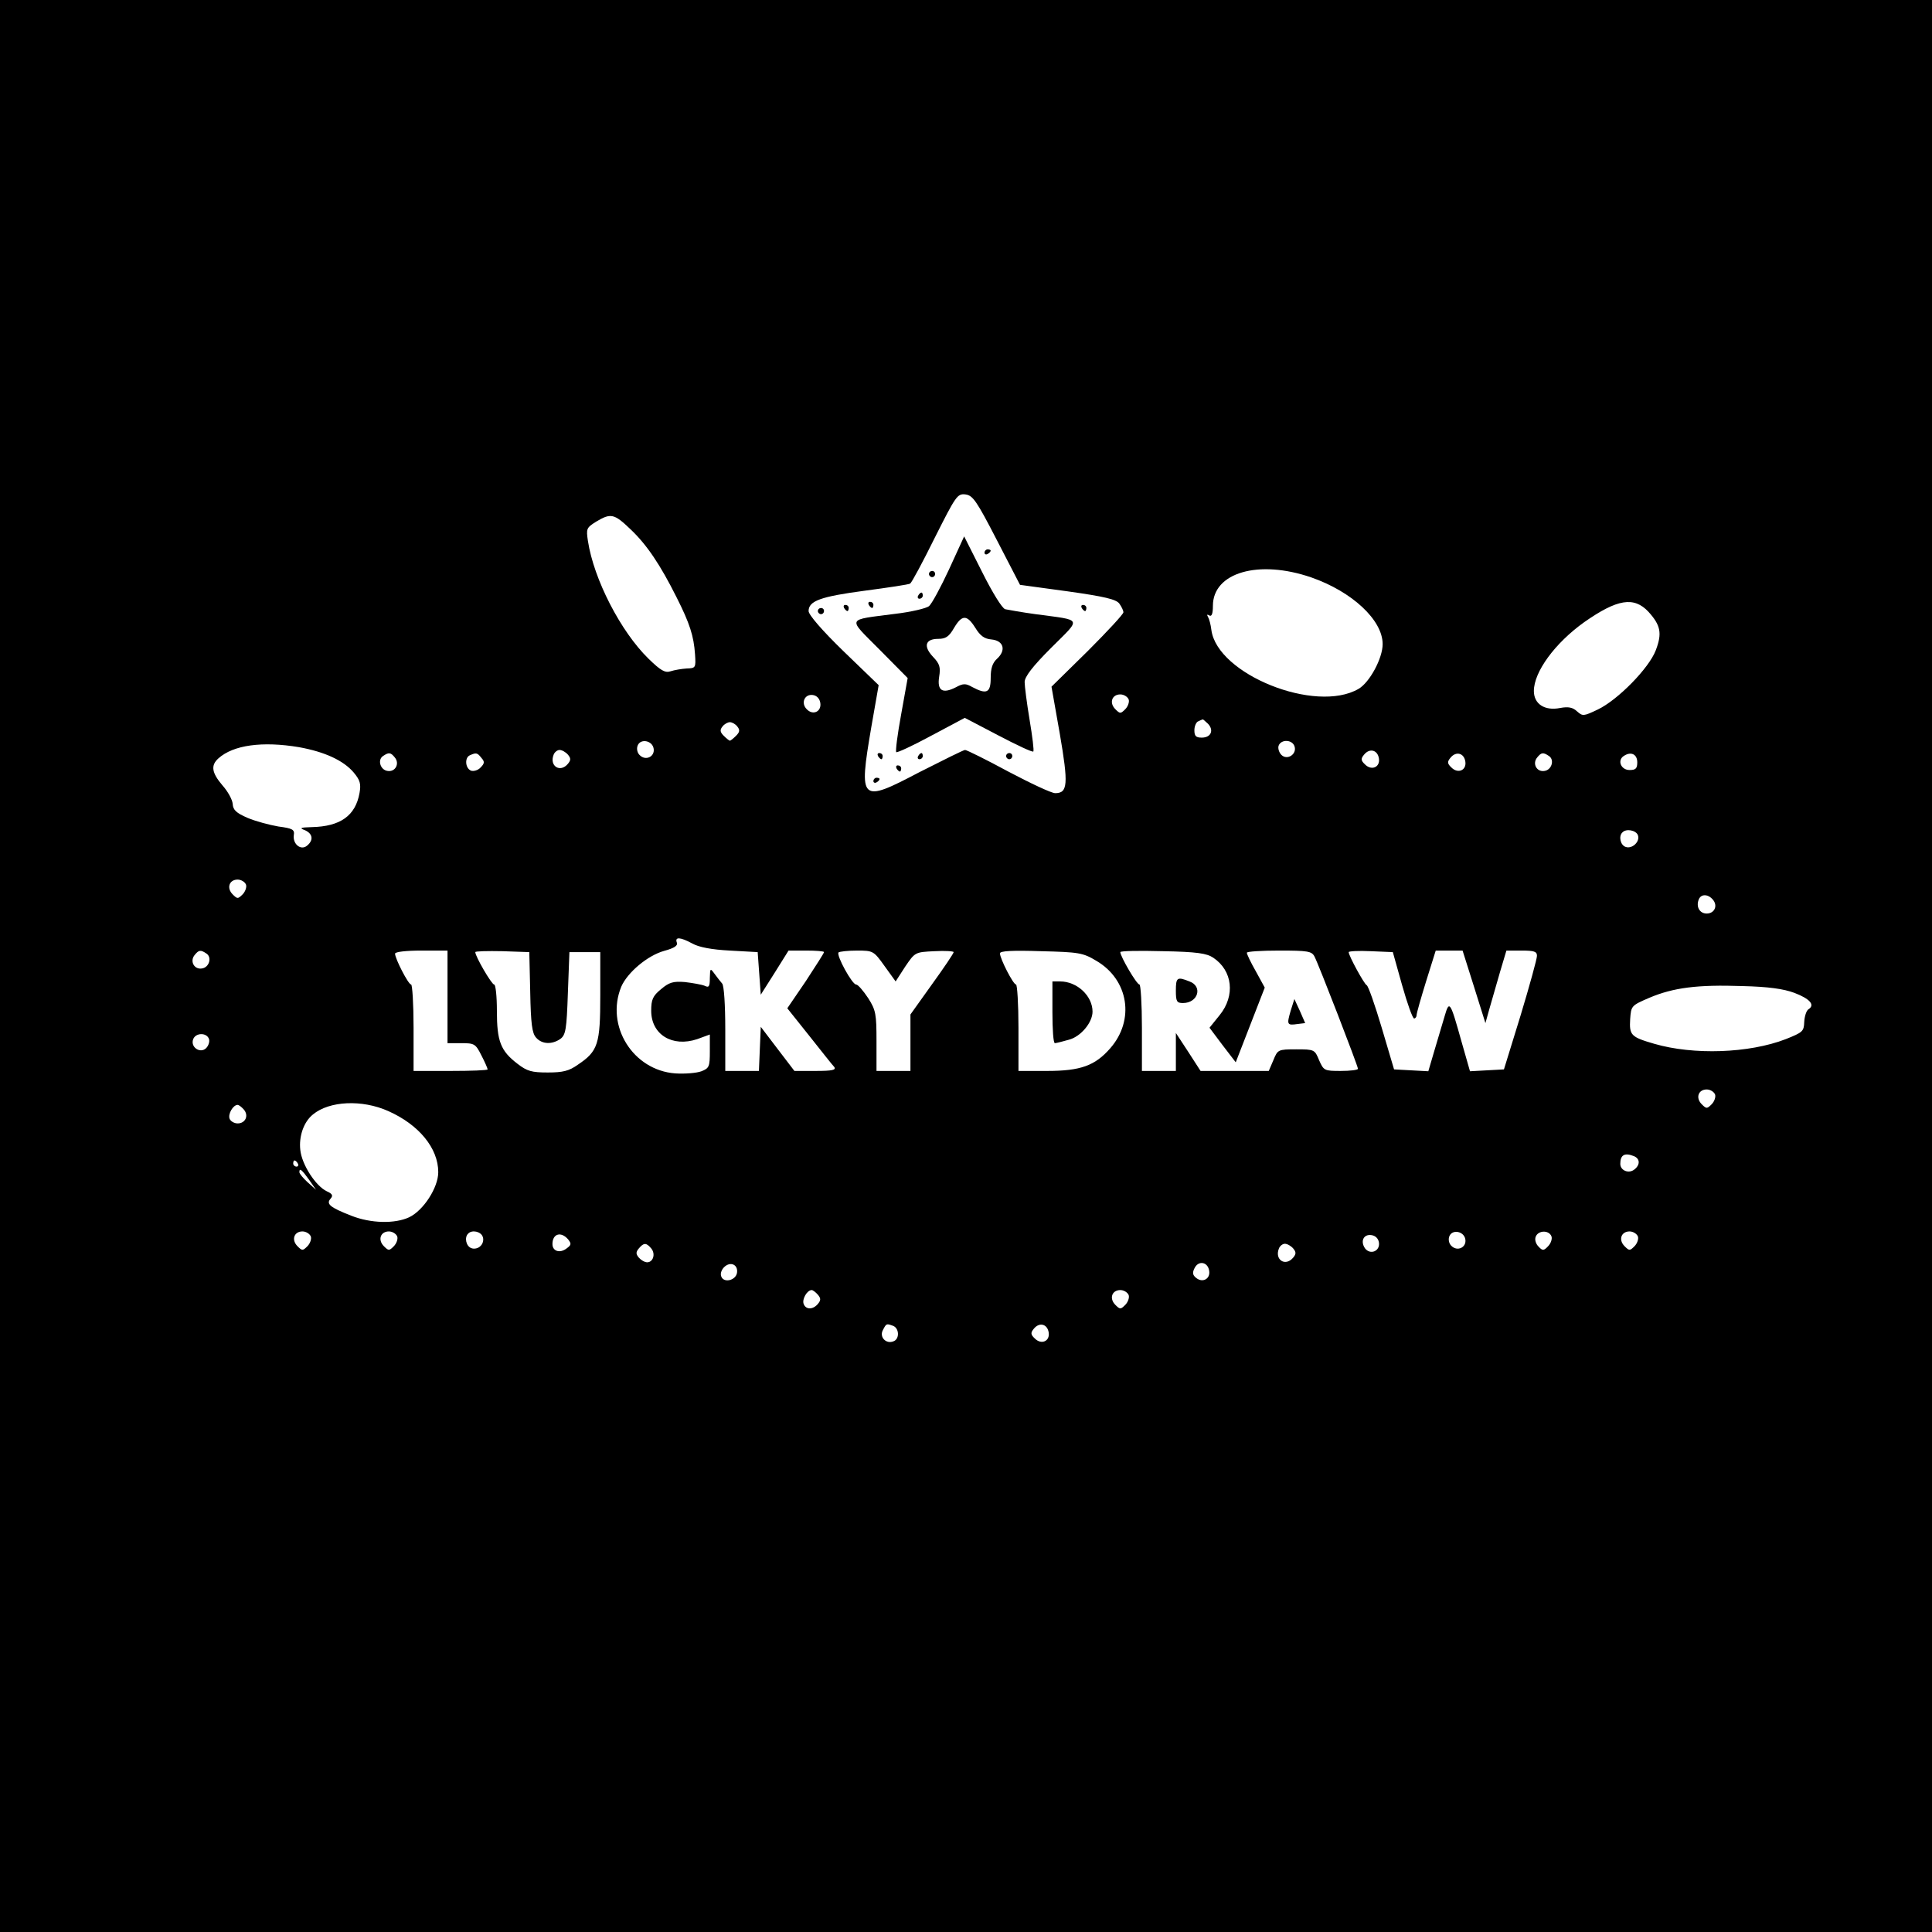 <?xml version="1.0" standalone="no"?>
<!DOCTYPE svg PUBLIC "-//W3C//DTD SVG 20010904//EN"
 "http://www.w3.org/TR/2001/REC-SVG-20010904/DTD/svg10.dtd">
<svg version="1.0" xmlns="http://www.w3.org/2000/svg"
 width="626pt" height="626pt" viewBox="0 0 626 626"
 preserveAspectRatio="xMidYMid meet">

<g transform="translate(0,626) scale(0.1,-0.1)"
fill="#000000" stroke="none">
<path d="M0 3130 l0 -3130 3130 0 3130 0 0 3130 0 3130 -3130 0 -3130 0 0
-3130z m3230 1380 l75 -145 154 -21 c121 -17 158 -26 168 -40 7 -10 13 -22 13
-28 0 -6 -52 -62 -116 -126 l-117 -115 27 -153 c28 -163 26 -192 -15 -192 -12
0 -80 32 -152 70 -72 39 -135 70 -140 70 -5 0 -71 -33 -148 -72 -192 -101
-197 -96 -156 145 l24 137 -114 110 c-69 67 -113 118 -113 130 0 33 39 47 182
66 76 10 142 20 147 23 5 3 41 70 80 149 68 135 73 143 99 140 24 -3 36 -20
102 -148z m-1187 35 c53 -50 97 -116 149 -220 43 -85 56 -126 60 -185 3 -44 2
-45 -27 -46 -16 -1 -40 -5 -52 -9 -18 -6 -32 2 -72 41 -90 88 -177 257 -196
381 -6 40 -5 43 27 63 47 28 58 26 111 -25z m2206 -156 c132 -46 231 -138 231
-216 0 -46 -42 -124 -78 -145 -139 -81 -458 47 -477 191 -2 17 -7 36 -11 42
-4 8 -3 9 4 5 8 -5 12 5 12 31 0 108 148 151 319 92z m1092 -111 c40 -44 45
-70 24 -125 -22 -58 -123 -161 -188 -192 -46 -22 -49 -22 -67 -6 -14 13 -28
16 -55 11 -50 -10 -85 13 -85 55 0 62 68 155 163 223 107 75 161 84 208 34z
m-2683 -296 c4 -28 -24 -41 -44 -20 -20 20 -7 50 20 46 13 -2 22 -12 24 -26z
m999 12 c3 -8 -2 -23 -11 -32 -15 -15 -17 -15 -32 0 -21 21 -11 48 16 48 11 0
23 -7 27 -16z m257 -79 c20 -21 10 -45 -20 -45 -19 0 -24 5 -24 24 0 13 6 27
13 29 6 3 13 6 14 6 1 1 8 -6 17 -14z m-1525 -9 c9 -11 8 -18 -4 -30 -9 -9
-18 -16 -20 -16 -2 0 -11 7 -20 16 -12 12 -13 19 -4 30 6 8 17 14 24 14 7 0
18 -6 24 -14z m-271 -72 c4 -26 -26 -40 -45 -21 -8 7 -11 21 -7 31 9 24 48 17
52 -10z m2076 9 c10 -26 -23 -48 -42 -29 -8 8 -12 22 -9 30 8 21 43 20 51 -1z
m-3225 -4 c83 -15 144 -43 177 -82 21 -25 24 -37 19 -66 -13 -74 -62 -109
-155 -111 -37 -1 -41 -3 -22 -10 25 -11 29 -32 7 -50 -20 -17 -47 5 -43 34 3
18 -4 22 -50 28 -29 5 -74 17 -100 28 -37 16 -47 26 -48 45 -1 14 -16 41 -33
60 -35 41 -39 65 -13 88 48 43 142 56 261 36z m871 -24 c10 -12 10 -18 0 -30
-25 -30 -61 -7 -46 30 3 8 12 15 19 15 8 0 20 -7 27 -15z m2628 -13 c4 -28
-24 -40 -45 -19 -14 13 -14 19 -3 32 18 22 44 15 48 -13z m-3189 4 c17 -20 2
-48 -23 -44 -24 3 -34 37 -14 49 18 12 24 11 37 -5z m281 -2 c11 -12 10 -18
-3 -31 -8 -9 -23 -13 -31 -10 -19 8 -21 43 -3 50 20 9 24 8 37 -9z m3188 -12
c4 -28 -24 -40 -45 -19 -14 13 -14 19 -3 32 18 22 44 15 48 -13z m270 19 c20
-12 10 -46 -14 -49 -25 -4 -40 24 -23 44 13 16 19 17 37 5z m287 -21 c0 -20
-5 -25 -25 -25 -28 0 -41 32 -18 46 23 15 43 5 43 -21z m2 -236 c8 -21 -19
-46 -40 -38 -17 6 -23 35 -10 47 12 13 44 7 50 -9z m-4510 -160 c3 -8 -2 -23
-11 -32 -15 -15 -17 -15 -32 0 -21 21 -11 48 16 48 11 0 23 -7 27 -16z m4753
-49 c17 -20 5 -45 -20 -45 -23 0 -35 22 -26 45 7 19 30 19 46 0z m-3307 -142
c21 -12 63 -20 122 -23 l90 -5 5 -69 5 -69 45 71 45 72 57 0 c32 0 58 -2 58
-5 0 -3 -27 -45 -59 -94 l-60 -88 71 -89 c39 -49 75 -95 81 -101 7 -10 -6 -13
-60 -13 l-69 0 -55 72 -54 71 -3 -71 -3 -72 -54 0 -55 0 0 135 c0 79 -4 141
-10 148 -6 7 -17 21 -25 32 -14 19 -14 18 -15 -14 0 -28 -3 -32 -17 -25 -10 4
-39 9 -64 12 -38 3 -51 -1 -77 -23 -27 -22 -32 -34 -32 -70 0 -77 68 -119 149
-92 l41 15 0 -54 c0 -50 -2 -55 -27 -65 -16 -6 -54 -9 -85 -7 -137 10 -227
154 -175 281 20 46 85 101 139 116 33 9 45 17 41 27 -7 19 11 18 50 -3z
m-1575 -32 c20 -12 10 -46 -14 -49 -25 -4 -40 24 -23 44 13 16 19 17 37 5z
m782 -141 l0 -150 45 0 c42 0 46 -2 65 -40 11 -21 20 -42 20 -45 0 -3 -54 -5
-120 -5 l-120 0 0 140 c0 77 -4 140 -8 140 -9 0 -52 84 -52 100 0 6 37 10 85
10 l85 0 0 -150z m268 15 c2 -102 6 -133 19 -147 19 -22 52 -23 79 -4 17 13
20 31 24 148 l5 133 50 0 50 0 0 -140 c0 -158 -7 -181 -73 -225 -28 -20 -48
-25 -97 -25 -52 0 -67 4 -98 28 -55 42 -67 73 -67 172 0 47 -4 85 -9 85 -8 0
-61 91 -61 105 0 3 39 4 88 3 l87 -3 3 -130z m1148 85 l36 -50 31 48 c32 47
32 47 95 50 34 2 62 0 62 -3 0 -4 -31 -50 -70 -104 l-70 -98 0 -92 0 -91 -55
0 -55 0 0 96 c0 88 -2 101 -27 140 -16 24 -33 44 -39 44 -13 0 -65 95 -57 104
4 3 30 6 60 6 52 0 54 -1 89 -50z m686 17 c105 -61 126 -192 45 -284 -49 -56
-96 -73 -204 -73 l-93 0 0 140 c0 77 -4 140 -8 140 -9 0 -52 84 -52 101 0 8
41 10 133 7 122 -3 136 -5 179 -31z m379 10 c63 -42 72 -123 21 -186 l-33 -41
42 -56 43 -56 47 121 47 121 -29 53 c-16 28 -29 55 -29 60 0 4 47 7 105 7 92
0 105 -2 114 -19 13 -24 141 -355 141 -364 0 -4 -25 -7 -56 -7 -53 0 -55 1
-70 35 -14 34 -15 35 -74 35 -59 0 -60 -1 -74 -35 l-15 -35 -111 0 -110 0 -40
62 -40 61 0 -61 0 -62 -55 0 -55 0 0 140 c0 77 -4 140 -8 140 -9 0 -62 91 -62
105 0 4 62 5 138 3 110 -2 142 -7 163 -21z m612 -89 c17 -60 34 -108 39 -108
4 0 8 5 8 11 0 6 14 55 31 110 l31 99 43 0 44 0 37 -117 37 -118 14 50 c8 28
23 80 34 118 l20 67 49 0 c41 0 50 -3 50 -17 0 -10 -24 -97 -53 -193 l-54
-175 -55 -3 -55 -3 -28 98 c-36 129 -39 133 -54 81 -7 -24 -22 -74 -33 -111
l-20 -68 -56 3 -55 3 -40 135 c-22 74 -44 137 -49 138 -8 4 -58 95 -58 107 0
3 32 5 72 3 l71 -3 30 -107z m1271 -25 c50 -19 68 -39 46 -53 -7 -4 -13 -23
-14 -41 -1 -31 -5 -34 -60 -56 -119 -46 -299 -52 -426 -15 -76 22 -81 28 -78
80 3 43 4 44 62 69 78 33 156 43 301 38 85 -2 134 -9 169 -22z m-5137 -149 c3
-8 -1 -22 -9 -30 -19 -19 -52 3 -42 29 8 21 43 22 51 1z m4880 -180 c3 -8 -2
-23 -11 -32 -15 -15 -17 -15 -32 0 -21 21 -11 48 16 48 11 0 23 -7 27 -16z
m-4299 -54 c99 -44 162 -120 162 -198 0 -50 -48 -124 -94 -146 -47 -22 -125
-20 -188 5 -69 27 -82 38 -67 55 9 10 6 16 -12 24 -36 17 -81 86 -86 134 -5
44 11 91 41 115 53 44 159 49 244 11z m-468 5 c17 -20 5 -45 -20 -45 -11 0
-23 7 -26 15 -6 15 11 45 26 45 4 0 13 -7 20 -15z m4504 -151 c20 -8 21 -28 2
-43 -18 -15 -46 -4 -46 18 0 29 14 37 44 25z m-4329 -24 c3 -5 1 -10 -4 -10
-6 0 -11 5 -11 10 0 6 2 10 4 10 3 0 8 -4 11 -10z m36 -52 l23 -33 -27 24
c-15 14 -27 28 -27 33 0 15 8 8 31 -24z m6 -184 c3 -8 -2 -23 -11 -32 -15 -15
-17 -15 -32 0 -21 21 -11 48 16 48 11 0 23 -7 27 -16z m280 0 c3 -8 -2 -23
-11 -32 -15 -15 -17 -15 -32 0 -21 21 -11 48 16 48 11 0 23 -7 27 -16z m277
-1 c4 -9 1 -23 -7 -30 -7 -8 -21 -11 -30 -7 -17 6 -23 35 -10 47 12 13 41 7
47 -10z m3184 -9 c4 -26 -26 -40 -45 -21 -8 7 -11 21 -7 31 9 24 48 17 52 -10z
m279 10 c3 -8 -2 -23 -11 -32 -14 -15 -18 -15 -31 -1 -9 9 -13 23 -9 32 8 21
43 22 51 1z m280 0 c3 -8 -2 -23 -11 -32 -15 -15 -17 -15 -32 0 -21 21 -11 48
16 48 11 0 23 -7 27 -16z m-3466 -10 c11 -14 10 -18 -5 -29 -22 -17 -46 -9
-46 14 0 34 28 42 51 15z m2627 -10 c4 -28 -28 -41 -45 -19 -16 23 -5 47 21
43 13 -2 22 -11 24 -24z m-2358 -19 c15 -18 6 -45 -13 -45 -8 0 -20 7 -27 15
-10 12 -10 18 0 30 16 19 24 19 40 0z m2080 0 c10 -12 10 -18 0 -30 -25 -30
-61 -7 -46 30 3 8 12 15 19 15 8 0 20 -7 27 -15z m-1802 -79 c-4 -25 -43 -34
-51 -12 -4 9 1 22 9 30 20 20 46 9 42 -18z m1530 6 c4 -26 -22 -40 -43 -22
-11 9 -12 17 -4 32 13 25 43 19 47 -10z m-1268 -77 c10 -12 10 -18 0 -30 -16
-19 -39 -19 -46 0 -6 15 11 45 26 45 4 0 13 -7 20 -15z m1007 -1 c3 -8 -2 -23
-11 -32 -15 -15 -17 -15 -32 0 -21 21 -11 48 16 48 11 0 23 -7 27 -16z m-763
-100 c20 -8 21 -43 1 -50 -24 -10 -47 14 -34 37 11 21 11 21 33 13z m504 -22
c4 -28 -24 -40 -45 -19 -14 13 -14 19 -3 32 18 22 44 15 48 -13z"/>
<path d="M3075 4415 c-27 -58 -56 -112 -65 -119 -8 -7 -58 -19 -110 -25 -160
-21 -155 -10 -50 -116 l91 -92 -21 -117 c-12 -65 -19 -120 -16 -123 2 -3 54
21 113 53 l109 58 109 -57 c59 -31 110 -55 113 -52 3 2 -3 49 -12 103 -9 54
-16 109 -16 122 0 17 25 50 86 111 99 99 104 88 -51 109 -44 6 -88 14 -98 16
-10 3 -41 53 -75 121 l-58 115 -49 -107z m85 -189 c16 -26 29 -36 53 -38 39
-4 48 -35 17 -63 -14 -13 -20 -30 -20 -62 0 -48 -13 -54 -60 -29 -21 12 -29
12 -53 -1 -43 -22 -61 -11 -54 34 5 31 2 42 -20 65 -32 34 -25 58 17 58 24 0
35 7 51 35 26 44 42 44 69 1z"/>
<path d="M3190 4469 c0 -5 5 -7 10 -4 6 3 10 8 10 11 0 2 -4 4 -10 4 -5 0 -10
-5 -10 -11z"/>
<path d="M3010 4400 c0 -5 5 -10 10 -10 6 0 10 5 10 10 0 6 -4 10 -10 10 -5 0
-10 -4 -10 -10z"/>
<path d="M2975 4330 c-3 -5 -1 -10 4 -10 6 0 11 5 11 10 0 6 -2 10 -4 10 -3 0
-8 -4 -11 -10z"/>
<path d="M2815 4300 c3 -5 8 -10 11 -10 2 0 4 5 4 10 0 6 -5 10 -11 10 -5 0
-7 -4 -4 -10z"/>
<path d="M2735 4290 c3 -5 8 -10 11 -10 2 0 4 5 4 10 0 6 -5 10 -11 10 -5 0
-7 -4 -4 -10z"/>
<path d="M3505 4290 c3 -5 8 -10 11 -10 2 0 4 5 4 10 0 6 -5 10 -11 10 -5 0
-7 -4 -4 -10z"/>
<path d="M2650 4280 c0 -5 5 -10 10 -10 6 0 10 5 10 10 0 6 -4 10 -10 10 -5 0
-10 -4 -10 -10z"/>
<path d="M2845 3810 c3 -5 8 -10 11 -10 2 0 4 5 4 10 0 6 -5 10 -11 10 -5 0
-7 -4 -4 -10z"/>
<path d="M2975 3810 c-3 -5 -1 -10 4 -10 6 0 11 5 11 10 0 6 -2 10 -4 10 -3 0
-8 -4 -11 -10z"/>
<path d="M3260 3810 c0 -5 5 -10 10 -10 6 0 10 5 10 10 0 6 -4 10 -10 10 -5 0
-10 -4 -10 -10z"/>
<path d="M2905 3770 c3 -5 8 -10 11 -10 2 0 4 5 4 10 0 6 -5 10 -11 10 -5 0
-7 -4 -4 -10z"/>
<path d="M2830 3729 c0 -5 5 -7 10 -4 6 3 10 8 10 11 0 2 -4 4 -10 4 -5 0 -10
-5 -10 -11z"/>
<path d="M3410 2980 c0 -55 3 -100 8 -100 4 0 24 5 45 11 39 10 77 56 77 91 0
51 -50 98 -105 98 l-25 0 0 -100z"/>
<path d="M3810 3050 c0 -35 3 -40 23 -40 49 0 65 54 21 70 -40 16 -44 13 -44
-30z"/>
<path d="M4182 2985 c-13 -45 -12 -48 22 -43 l25 3 -17 39 -18 39 -12 -38z"/>
</g>
</svg>

